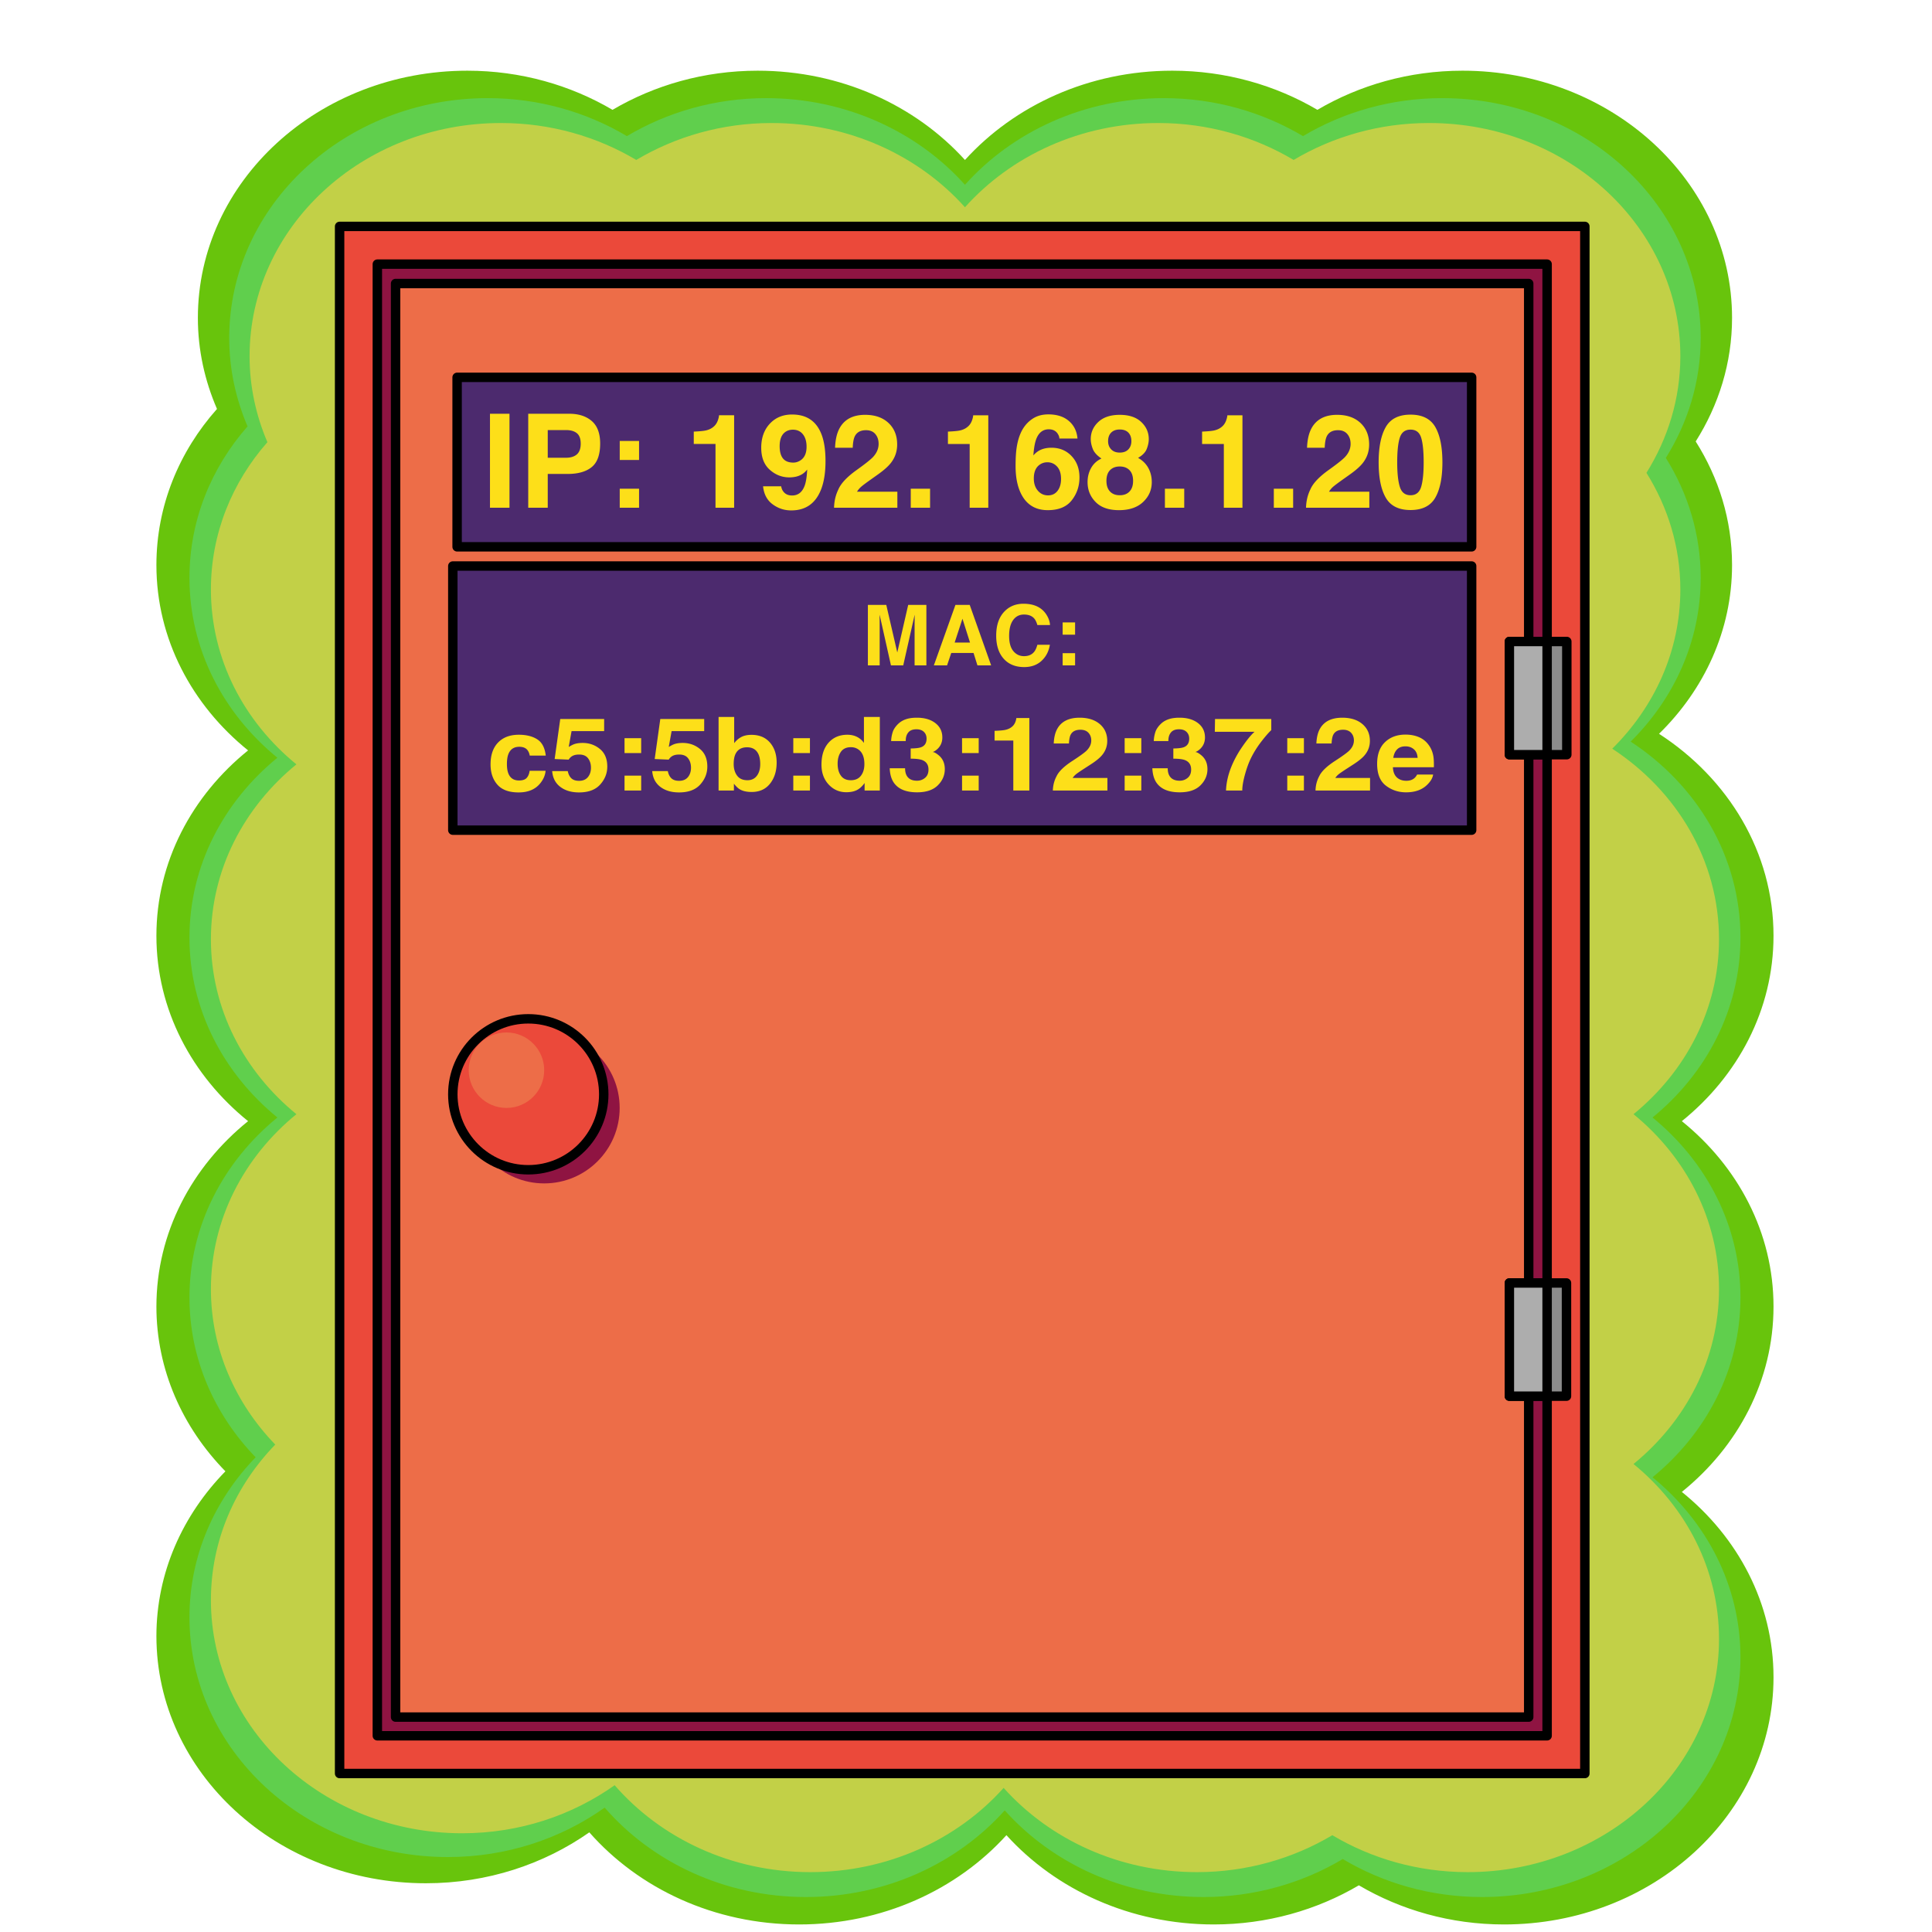 <svg xmlns="http://www.w3.org/2000/svg" xml:space="preserve" stroke-miterlimit="10" style="fill-rule:nonzero;clip-rule:evenodd;stroke-linecap:round;stroke-linejoin:round" viewBox="0 0 1024 1024"><path fill="#68c40c" d="M247.727 37.47c-78.894 0-142.85 58.653-142.85 131.004 0 17.062 3.659 33.325 10.13 48.274-20.058 22.557-32.107 51.355-32.107 82.73 0 39.185 18.857 74.246 48.589 98.253-29.732 24.007-48.59 59.068-48.59 98.253s18.858 74.246 48.59 98.253c-29.732 24.007-48.59 59.068-48.59 98.253 0 33.597 13.899 64.148 36.572 87.336-22.673 23.188-36.571 53.74-36.571 87.336 0 72.352 63.956 131.004 142.85 131.004 32.603 0 62.561-10.125 86.603-26.985C338.539 1000.94 378.594 1020 423.542 1020c44.195 0 83.682-18.41 109.885-47.318C559.63 1001.59 599.116 1020 643.311 1020c28.352 0 54.701-7.68 76.92-20.742C742.449 1012.32 768.799 1020 797.15 1020 876.044 1020 940 961.348 940 888.996c0-39.185-18.857-74.246-48.59-98.253C921.143 766.736 940 731.675 940 692.49s-18.857-74.246-48.59-98.253C921.143 570.23 940 535.169 940 495.984c0-44.274-24.01-83.341-60.677-107.055 23.935-23.425 38.7-54.816 38.7-89.451 0-23.893-7.079-46.215-19.264-65.502 12.184-19.286 19.264-41.608 19.264-65.502 0-72.351-63.956-131.004-142.85-131.004-28.351 0-54.701 7.68-76.919 20.743-22.219-13.063-48.568-20.743-76.919-20.743-44.196 0-83.682 18.41-109.885 47.319C485.247 55.88 445.76 37.47 401.565 37.47c-28.351 0-54.701 7.68-76.919 20.743-22.218-13.063-48.568-20.743-76.919-20.743Z"/><path fill="#60cf4d" d="M258.506 52.015c-75.669 0-137.011 56.916-137.011 127.126 0 16.556 3.51 32.338 9.716 46.844-19.238 21.889-30.795 49.834-30.795 80.281 0 38.025 18.087 72.048 46.604 95.344-28.517 23.296-46.604 57.319-46.604 95.344 0 38.025 18.087 72.047 46.604 95.344-28.517 23.296-46.604 57.319-46.604 95.344 0 32.602 13.33 62.249 35.077 84.75-21.747 22.502-35.077 52.148-35.077 84.75 0 70.21 61.342 127.126 137.012 127.126 31.27 0 60.004-9.826 83.063-26.187 25.115 28.881 63.534 47.369 106.644 47.379 42.389 0 80.261-17.869 105.394-45.922 25.132 28.053 63.004 45.922 105.393 45.922 27.192 0 52.465-7.457 73.775-20.133 21.31 12.676 46.583 20.133 73.775 20.133 75.669 0 137.011-56.921 137.011-127.13 0-38.025-18.086-72.048-46.603-95.344 28.517-23.297 46.603-57.319 46.603-95.344 0-38.025-18.086-72.048-46.603-95.344 28.517-23.297 46.603-57.319 46.603-95.344 0-42.964-23.029-80.874-58.196-103.885 22.956-22.732 37.118-53.194 37.118-86.803 0-23.186-6.79-44.847-18.477-63.563 11.686-18.715 18.477-40.377 18.477-63.562 0-70.21-61.342-127.126-137.011-127.126-27.193 0-52.466 7.453-73.776 20.129-21.31-12.676-46.583-20.129-73.775-20.129-42.389 0-80.261 17.865-105.393 45.918-25.132-28.053-63.005-45.918-105.393-45.918-27.193 0-52.465 7.453-73.776 20.129-21.31-12.676-46.582-20.129-73.775-20.129Z"/><path fill="#c2d047" d="M265.504 65.203c-73.576 0-133.221 55.342-133.221 123.609 0 16.099 3.413 31.443 9.447 45.548-18.705 21.284-29.943 48.456-29.943 78.06 0 36.973 17.587 70.055 45.315 92.707-27.728 22.652-45.315 55.733-45.315 92.706 0 36.973 17.587 70.055 45.315 92.706-27.728 22.652-45.315 55.734-45.315 92.707 0 31.7 12.962 60.527 34.106 82.406-21.144 21.878-34.106 50.705-34.106 82.405 0 68.267 59.645 123.609 133.221 123.609 30.405 0 58.344-9.554 80.765-25.462 24.421 28.082 61.777 46.063 103.695 46.063 41.216 0 78.041-17.37 102.477-44.647 24.437 27.277 61.262 44.647 102.478 44.647 26.44 0 51.014-7.246 71.734-19.571 20.721 12.325 45.295 19.571 71.735 19.571 73.575 0 133.22-55.341 133.22-123.608 0-36.973-17.586-70.055-45.314-92.707 27.728-22.652 45.315-55.733 45.314-92.706 0-36.973-17.586-70.055-45.314-92.707 27.728-22.651 45.315-55.733 45.314-92.706 0-41.775-22.391-78.636-56.586-101.011 22.321-22.103 36.091-51.722 36.091-84.402 0-22.544-6.602-43.606-17.966-61.804 11.363-18.198 17.966-39.26 17.966-61.804 0-68.267-59.645-123.609-133.221-123.609-26.44 0-51.014 7.246-71.734 19.572-20.721-12.326-45.294-19.572-71.735-19.572-41.216 0-78.04 17.37-102.477 44.647-24.437-27.276-61.262-44.647-102.478-44.647-26.44 0-51.013 7.246-71.734 19.572-20.721-12.326-45.294-19.572-71.734-19.572Z"/><path fill="#eb493a" stroke="#000" stroke-linecap="butt" stroke-width="5" d="M180 120h660v820H180V120Z"/><path fill="#8f1442" stroke="#000" stroke-linecap="butt" stroke-width="5" d="M200 140h620v780H200V140Z"/><path fill="#ed6d48" stroke="#000" stroke-linecap="butt" stroke-width="5" d="M209.665 150.271h600.582v759.824H209.665V150.271Z"/><path fill="#4c2a6e" stroke="#000" stroke-linecap="butt" stroke-width="5" d="M240 300h540v140H240V300Z"/><path fill="#fddf19" d="M466.244 352.676H460v-32.067h9.746l5.83 25.214 5.787-25.214H491v32.067h-6.243v-21.69c0-.624.007-1.497.022-2.621.014-1.124.021-1.991.021-2.6l-6.069 26.911h-6.505l-6.026-26.911c0 .609.007 1.476.022 2.6.014 1.124.022 1.997.022 2.621v21.69Zm49.753-6.592h-11.813l-2.219 6.592h-7.005l11.443-32.067h7.57l11.356 32.067h-7.266l-2.066-6.592Zm-1.871-5.526-4.003-12.618-4.134 12.618h8.137Zm37.896 9.725c-2.393 2.19-5.453 3.285-9.18 3.285-4.612 0-8.238-1.48-10.877-4.438-2.64-2.974-3.96-7.049-3.96-12.227 0-5.598 1.501-9.912 4.503-12.944 2.611-2.639 5.932-3.959 9.964-3.959 5.395 0 9.34 1.769 11.835 5.308 1.378 1.987 2.117 3.981 2.219 5.983h-6.701c-.435-1.538-.993-2.698-1.675-3.481-1.218-1.392-3.024-2.089-5.417-2.089-2.436 0-4.358.983-5.765 2.948-1.407 1.965-2.11 4.746-2.11 8.343 0 3.597.743 6.291 2.23 8.082 1.486 1.791 3.375 2.687 5.667 2.687 2.349 0 4.141-.769 5.373-2.306.682-.827 1.248-2.067 1.697-3.72h6.635c-.58 3.495-2.059 6.338-4.438 8.528Zm17.796-4.09v6.483h-6.592v-6.483h6.592Zm-6.592-9.812v-6.483h6.592v6.483h-6.592Zm-273.964 64.096h-8.502a6.335 6.335 0 0 0-1.194-2.914c-.931-1.166-2.377-1.748-4.338-1.748-2.795 0-4.707 1.262-5.736 3.788-.543 1.342-.815 3.125-.815 5.351 0 2.119.272 3.823.815 5.112.99 2.402 2.853 3.603 5.59 3.603 1.942 0 3.32-.477 4.135-1.431.815-.953 1.31-2.189 1.485-3.708h8.473c-.194 2.296-1.107 4.468-2.737 6.516-2.601 3.303-6.454 4.954-11.559 4.954-5.106 0-8.862-1.377-11.269-4.132s-3.61-6.332-3.61-10.729c0-4.962 1.33-8.821 3.989-11.576 2.659-2.755 6.328-4.133 11.006-4.133 3.979 0 7.236.813 9.769 2.438 2.533 1.624 4.032 4.494 4.498 8.609Zm17.732-.556c-1.009 0-1.883.114-2.62.344-1.301.424-2.281 1.21-2.941 2.358l-7.454-.318 2.97-21.219h23.264v6.411h-17.266l-1.514 8.397c1.281-.759 2.281-1.263 2.999-1.51 1.203-.406 2.669-.609 4.397-.609 3.494 0 6.541 1.068 9.142 3.205 2.601 2.137 3.902 5.245 3.902 9.325 0 3.549-1.252 6.719-3.756 9.51-2.504 2.79-6.251 4.185-11.239 4.185-4.018 0-7.318-.98-9.9-2.94-2.582-1.961-4.018-4.742-4.309-8.345h8.269c.33 1.643.961 2.91 1.893 3.802.931.891 2.29 1.337 4.076 1.337 2.057 0 3.625-.658 4.702-1.973 1.078-1.316 1.616-2.972 1.616-4.967 0-1.96-.504-3.616-1.514-4.967-1.009-1.351-2.582-2.026-4.717-2.026Zm32.844 11.178v7.894h-8.823v-7.894h8.823Zm-8.823-11.947v-7.894h8.823v7.894h-8.823Zm29.001.769c-1.01 0-1.883.114-2.621.344-1.3.424-2.281 1.21-2.941 2.358l-7.453-.318 2.969-21.219h23.265v6.411h-17.267l-1.514 8.397c1.282-.759 2.281-1.263 2.999-1.51 1.204-.406 2.669-.609 4.397-.609 3.494 0 6.542 1.068 9.143 3.205 2.601 2.137 3.901 5.245 3.901 9.325 0 3.549-1.252 6.719-3.756 9.51-2.504 2.79-6.25 4.185-11.239 4.185-4.018 0-7.318-.98-9.899-2.94-2.582-1.961-4.019-4.742-4.31-8.345h8.269c.33 1.643.961 2.91 1.893 3.802.932.891 2.291 1.337 4.076 1.337 2.058 0 3.625-.658 4.703-1.973 1.077-1.316 1.616-2.972 1.616-4.967 0-1.96-.505-3.616-1.514-4.967-1.01-1.351-2.582-2.026-4.717-2.026Zm38.375 19.841c-2.62 0-4.726-.477-6.318-1.431-.951-.565-1.98-1.554-3.086-2.967v3.629h-8.124V380h8.269v13.881c1.049-1.342 2.203-2.367 3.465-3.073 1.495-.883 3.397-1.325 5.707-1.325 4.173 0 7.439 1.369 9.798 4.106 2.358 2.738 3.537 6.27 3.537 10.596 0 4.486-1.164 8.204-3.494 11.153-2.329 2.949-5.58 4.424-9.754 4.424Zm4.543-14.782c0-2.048-.292-3.744-.874-5.086-1.106-2.543-3.144-3.815-6.114-3.815-3.009 0-5.076 1.246-6.202 3.736-.583 1.324-.874 3.037-.874 5.139 0 2.472.602 4.521 1.806 6.145 1.203 1.625 3.037 2.437 5.503 2.437 2.135 0 3.794-.785 4.978-2.357 1.185-1.572 1.777-3.638 1.777-6.199Zm26.35 6.119v7.894h-8.822v-7.894h8.822Zm-8.822-11.947v-7.894h8.822v7.894h-8.822ZM466.321 380v38.993h-8.066v-4c-1.184 1.713-2.533 2.958-4.047 3.735-1.514.778-3.397 1.166-5.649 1.166-3.707 0-6.827-1.364-9.361-4.093-2.533-2.728-3.799-6.229-3.799-10.503 0-4.927 1.247-8.804 3.741-11.629 2.494-2.826 5.828-4.239 10.002-4.239 1.921 0 3.63.385 5.124 1.153a9.724 9.724 0 0 1 3.64 3.192V380h8.415Zm-22.362 24.742c0 2.666.582 4.794 1.747 6.384 1.145 1.607 2.892 2.41 5.241 2.41 2.349 0 4.135-.794 5.357-2.384 1.223-1.589 1.835-3.646 1.835-6.172 0-3.532-.98-6.057-2.941-7.576-1.203-.918-2.601-1.378-4.193-1.378-2.426 0-4.207.835-5.343 2.504-1.135 1.669-1.703 3.739-1.703 6.212Zm37.444-16.504c-.932 1.131-1.378 2.641-1.339 4.53h-7.745a17.394 17.394 0 0 1 1.077-5.43c.679-1.501 1.747-2.888 3.203-4.159 1.087-.901 2.378-1.59 3.872-2.066 1.495-.477 3.329-.716 5.503-.716 4.038 0 7.294.95 9.769 2.848 2.475 1.898 3.712 4.446 3.712 7.642 0 2.261-.737 4.168-2.213 5.722-.931.972-1.902 1.634-2.911 1.987.757 0 1.844.592 3.261 1.775 2.116 1.784 3.174 4.221 3.174 7.311 0 3.25-1.238 6.106-3.713 8.57-2.475 2.463-6.139 3.695-10.991 3.695-5.979 0-10.133-1.775-12.462-5.324-1.223-1.89-1.903-4.363-2.038-7.418h8.152c0 1.537.272 2.808.815 3.815 1.01 1.854 2.844 2.781 5.504 2.781 1.63 0 3.052-.507 4.265-1.523 1.213-1.015 1.82-2.477 1.82-4.384 0-2.525-1.126-4.212-3.378-5.06-1.281-.476-3.3-.715-6.056-.715v-5.404c2.698-.035 4.581-.273 5.649-.715 1.844-.742 2.766-2.243 2.766-4.503 0-1.466-.471-2.658-1.412-3.576-.942-.919-2.267-1.378-3.975-1.378-1.96 0-3.397.565-4.309 1.695Zm37.328 22.861v7.894h-8.823v-7.894h8.823Zm-8.823-11.947v-7.894h8.823v7.894h-8.823Zm35.668 19.841h-8.502v-26.49h-9.929v-5.139c2.621-.106 4.455-.265 5.503-.477 1.67-.335 3.028-1.006 4.077-2.013.718-.689 1.261-1.607 1.63-2.755.214-.689.32-1.201.32-1.536h6.901v38.41Zm31.33-30.596c-.99-1.077-2.407-1.616-4.251-1.616-2.524 0-4.242.857-5.154 2.57-.524.989-.835 2.561-.932 4.715h-8.065c.136-3.267.786-5.907 1.951-7.92 2.213-3.833 6.143-5.749 11.792-5.749 4.464 0 8.017 1.126 10.657 3.378 2.64 2.251 3.959 5.232 3.959 8.94 0 2.843-.931 5.369-2.795 7.576-1.223 1.466-3.232 3.1-6.027 4.901l-3.319 2.146c-2.077 1.342-3.499 2.313-4.266 2.914a8.79 8.79 0 0 0-1.936 2.092h18.431v6.649h-28.913c.078-2.755.728-5.271 1.951-7.549 1.184-2.561 3.979-5.272 8.385-8.133 3.824-2.49 6.299-4.273 7.425-5.351 1.728-1.677 2.592-3.514 2.592-5.51 0-1.624-.495-2.975-1.485-4.053Zm28.01 22.702v7.894h-8.823v-7.894h8.823Zm-8.823-11.947v-7.894h8.823v7.894h-8.823Zm24.517-10.914c-.932 1.131-1.379 2.641-1.34 4.53h-7.745a17.423 17.423 0 0 1 1.078-5.43c.679-1.501 1.747-2.888 3.202-4.159 1.087-.901 2.378-1.59 3.873-2.066 1.495-.477 3.329-.716 5.503-.716 4.037 0 7.294.95 9.769 2.848 2.475 1.898 3.712 4.446 3.712 7.642 0 2.261-.738 4.168-2.213 5.722-.932.972-1.902 1.634-2.912 1.987.757 0 1.845.592 3.262 1.775 2.115 1.784 3.173 4.221 3.173 7.311 0 3.25-1.237 6.106-3.712 8.57-2.475 2.463-6.139 3.695-10.992 3.695-5.978 0-10.132-1.775-12.462-5.324-1.223-1.89-1.902-4.363-2.038-7.418h8.153c0 1.537.272 2.808.815 3.815 1.01 1.854 2.844 2.781 5.503 2.781 1.631 0 3.053-.507 4.266-1.523 1.213-1.015 1.82-2.477 1.82-4.384 0-2.525-1.126-4.212-3.378-5.06-1.281-.476-3.3-.715-6.056-.715v-5.404c2.698-.035 4.581-.273 5.648-.715 1.844-.742 2.767-2.243 2.767-4.503 0-1.466-.471-2.658-1.413-3.576-.941-.919-2.266-1.378-3.974-1.378-1.961 0-3.397.565-4.309 1.695Zm48.013 4.689c-2.213 2.861-4.067 5.81-5.561 8.848-1.184 2.384-2.252 5.298-3.203 8.742-.951 3.443-1.427 6.269-1.427 8.476h-8.618c.252-6.887 2.737-14.048 7.454-21.483 3.047-4.609 5.6-7.823 7.657-9.642h-21.051l.116-6.782h29.816v5.907c-1.243 1.113-2.97 3.091-5.183 5.934Zm22.478 18.172v7.894h-8.822v-7.894h8.822Zm-8.822-11.947v-7.894h8.822v7.894h-8.822Zm33.833-10.755c-.99-1.077-2.407-1.616-4.251-1.616-2.523 0-4.241.857-5.153 2.57-.525.989-.835 2.561-.932 4.715h-8.065c.135-3.267.786-5.907 1.95-7.92 2.213-3.833 6.144-5.749 11.793-5.749 4.464 0 8.016 1.126 10.656 3.378 2.64 2.251 3.96 5.232 3.96 8.94 0 2.843-.932 5.369-2.795 7.576-1.223 1.466-3.232 3.1-6.027 4.901l-3.319 2.146c-2.077 1.342-3.499 2.313-4.266 2.914a8.79 8.79 0 0 0-1.936 2.092h18.43v6.649h-28.912c.077-2.755.728-5.271 1.95-7.549 1.185-2.561 3.98-5.272 8.386-8.133 3.824-2.49 6.299-4.273 7.425-5.351 1.727-1.677 2.591-3.514 2.591-5.51 0-1.624-.495-2.975-1.485-4.053Zm43.471 22.12c-.213 1.713-1.193 3.452-2.94 5.218-2.718 2.808-6.523 4.212-11.414 4.212-4.038 0-7.6-1.183-10.686-3.55-3.086-2.366-4.629-6.216-4.629-11.549 0-4.998 1.392-8.83 4.178-11.497 2.785-2.667 6.401-4 10.846-4 2.64 0 5.018.45 7.133 1.351 2.116.901 3.863 2.322 5.241 4.265 1.243 1.713 2.048 3.7 2.417 5.96.214 1.325.301 3.232.262 5.722H738.27c.116 2.896 1.116 4.927 2.999 6.093 1.145.724 2.523 1.086 4.135 1.086 1.708 0 3.096-.442 4.163-1.325.583-.477 1.097-1.139 1.543-1.986h8.473Zm-8.21-8.848c-.136-1.996-.801-3.51-1.995-4.543-1.194-1.033-2.674-1.55-4.44-1.55-1.922 0-3.412.548-4.47 1.643-1.058 1.094-1.722 2.578-1.994 4.45h12.899Z"/><path fill="#8f1442" d="M248.437 587.228c0-22.091 17.909-40 40-40 22.092 0 40 17.909 40 40 0 22.092-17.908 40-40 40-22.091 0-40-17.908-40-40Z"/><path fill="#eb493a" stroke="#000" stroke-linecap="butt" stroke-width="5" d="M240 580c0-22.091 17.909-40 40-40s40 17.909 40 40-17.909 40-40 40-40-17.909-40-40Z"/><path fill="#4c2a6e" stroke="#000" stroke-linecap="butt" stroke-width="5" d="M242.28 200H780v89.824H242.28V200Z"/><path fill="#fddf19" d="M259.697 219.295h10.342v49.815h-10.342v-49.815Zm41.198 31.903h-10.578v17.912h-10.342v-49.815h21.697c5.002 0 8.99 1.284 11.964 3.852 2.974 2.569 4.461 6.546 4.461 11.93 0 5.881-1.487 10.038-4.461 12.471-2.974 2.434-7.221 3.65-12.741 3.65Zm4.866-10.375c1.352-1.194 2.028-3.087 2.028-5.678 0-2.591-.681-4.439-2.045-5.543-1.363-1.104-3.272-1.656-5.728-1.656h-9.699v14.668h9.699c2.456 0 4.371-.597 5.745-1.791Zm32.952 18.216v10.071h-10.241v-10.071h10.241Zm-10.241-15.242v-10.071h10.241v10.071h-10.241Zm60.631 25.313h-9.869v-33.796H367.71v-6.556c3.041-.136 5.17-.338 6.387-.609 1.938-.428 3.515-1.284 4.732-2.568.833-.879 1.464-2.051 1.892-3.515.248-.879.372-1.532.372-1.96h8.01v49.004Zm30.281 1.42c-3.673 0-6.973-1.088-9.902-3.262-2.929-2.174-4.608-5.345-5.036-9.513h9.598c.225 1.442.834 2.613 1.825 3.514.991.902 2.309 1.352 3.954 1.352 3.177 0 5.408-1.757 6.692-5.272.698-1.938 1.138-4.765 1.318-8.483-.879 1.104-1.814 1.949-2.805 2.535-1.803 1.081-4.022 1.622-6.658 1.622-3.898 0-7.356-1.346-10.375-4.038-3.02-2.693-4.529-6.574-4.529-11.643 0-5.25 1.515-9.503 4.545-12.758 3.031-3.256 6.968-4.884 11.812-4.884 7.458 0 12.572 3.301 15.344 9.902 1.577 3.741 2.365 8.664 2.365 14.769 0 5.926-.754 10.871-2.264 14.837-2.884 7.548-8.179 11.322-15.884 11.322Zm-3.38-41.401c-1.847 1.442-2.771 3.887-2.771 7.334 0 2.907.591 5.086 1.774 6.54 1.183 1.453 3.002 2.179 5.458 2.179 1.33 0 2.58-.383 3.752-1.149 2.185-1.396 3.278-3.819 3.278-7.266 0-2.771-.648-4.968-1.943-6.59-1.296-1.622-3.07-2.433-5.323-2.433-1.645 0-3.053.462-4.225 1.385Zm47.957.947c-1.149-1.375-2.794-2.062-4.934-2.062-2.929 0-4.923 1.093-5.982 3.278-.609 1.262-.969 3.267-1.082 6.016h-9.361c.157-4.168.912-7.537 2.264-10.105 2.569-4.889 7.131-7.334 13.687-7.334 5.183 0 9.306 1.437 12.37 4.309 3.064 2.873 4.596 6.675 4.596 11.406 0 3.628-1.081 6.85-3.244 9.666-1.42 1.87-3.752 3.954-6.996 6.252l-3.853 2.738c-2.411 1.712-4.061 2.951-4.951 3.717a10.882 10.882 0 0 0-2.247 2.67h21.393v8.483h-33.56c.09-3.515.845-6.725 2.264-9.632 1.375-3.267 4.619-6.725 9.734-10.375 4.438-3.177 7.311-5.453 8.618-6.827 2.005-2.14 3.007-4.484 3.007-7.03 0-2.072-.574-3.796-1.723-5.17Zm18.757 28.963h10.24v10.071h-10.24v-10.071Zm41.096 10.071h-9.869v-33.796h-11.524v-6.556c3.041-.136 5.171-.338 6.387-.609 1.938-.428 3.515-1.284 4.732-2.568.833-.879 1.464-2.051 1.892-3.515.248-.879.372-1.532.372-1.96h8.01v49.004Zm33.458-31.802c4.348 0 7.914 1.476 10.696 4.427 2.783 2.952 4.174 6.726 4.174 11.322 0 4.574-1.363 8.607-4.089 12.099-2.726 3.492-6.962 5.238-12.708 5.238-6.173 0-10.724-2.579-13.653-7.739-2.276-4.033-3.414-9.238-3.414-15.614 0-3.74.158-6.781.474-9.125.563-4.168 1.656-7.638 3.278-10.409 1.397-2.366 3.227-4.269 5.492-5.711 2.264-1.442 4.973-2.163 8.128-2.163 4.551 0 8.178 1.166 10.882 3.498 2.704 2.331 4.225 5.435 4.562 9.31h-9.598c0-.788-.304-1.656-.912-2.602-1.037-1.532-2.602-2.298-4.698-2.298-3.132 0-5.362 1.757-6.691 5.272-.721 1.938-1.217 4.799-1.487 8.584 1.194-1.419 2.579-2.456 4.156-3.109 1.578-.653 3.38-.98 5.408-.98Zm-6.489 9.193c-1.893 1.464-2.839 3.83-2.839 7.097 0 2.636.71 4.787 2.129 6.455 1.42 1.667 3.222 2.501 5.408 2.501 2.14 0 3.824-.806 5.052-2.417 1.228-1.611 1.842-3.7 1.842-6.269 0-2.861-.698-5.052-2.095-6.573-1.397-1.521-3.11-2.281-5.137-2.281-1.645 0-3.098.495-4.36 1.487Zm29.876 19.534c-2.817-2.884-4.225-6.388-4.225-10.511 0-2.749.625-5.238 1.876-7.469 1.25-2.23 3.081-3.909 5.492-5.035-2.366-1.578-3.904-3.284-4.613-5.121-.71-1.836-1.065-3.554-1.065-5.153 0-3.56 1.341-6.596 4.022-9.109 2.681-2.512 6.466-3.768 11.355-3.768s8.675 1.256 11.356 3.768c2.681 2.513 4.021 5.549 4.021 9.109 0 1.599-.354 3.317-1.064 5.153-.71 1.837-2.248 3.431-4.613 4.783 2.411 1.351 4.224 3.143 5.441 5.373 1.217 2.231 1.825 4.72 1.825 7.469 0 4.123-1.527 7.632-4.579 10.528-3.053 2.895-7.317 4.342-12.792 4.342s-9.621-1.453-12.437-4.359Zm5.779-11.153c0 2.411.625 4.281 1.876 5.61 1.25 1.329 2.979 1.994 5.187 1.994s3.938-.665 5.188-1.994c1.25-1.329 1.876-3.199 1.876-5.61 0-2.501-.637-4.399-1.91-5.695-1.273-1.295-2.991-1.943-5.154-1.943s-3.881.648-5.154 1.943c-1.273 1.296-1.909 3.194-1.909 5.695Zm2.535-16.695c1.081 1.126 2.591 1.69 4.528 1.69 1.96 0 3.476-.564 4.546-1.69 1.07-1.127 1.605-2.58 1.605-4.36 0-1.938-.535-3.453-1.605-4.546-1.07-1.092-2.586-1.639-4.546-1.639-1.937 0-3.453.547-4.545 1.639-1.093 1.093-1.639 2.608-1.639 4.546 0 1.78.552 3.233 1.656 4.36Zm28.456 20.852h10.24v10.071h-10.24v-10.071Zm41.096 10.071h-9.869v-33.796h-11.524v-6.556c3.042-.136 5.171-.338 6.387-.609 1.938-.428 3.515-1.284 4.732-2.568.834-.879 1.464-2.051 1.893-3.515.247-.879.371-1.532.371-1.96h8.01v49.004Zm16.628-10.071h10.24v10.071h-10.24v-10.071Zm38.967-28.963c-1.15-1.375-2.794-2.062-4.935-2.062-2.929 0-4.923 1.093-5.982 3.278-.608 1.262-.968 3.267-1.081 6.016h-9.362c.158-4.168.913-7.537 2.265-10.105 2.568-4.889 7.131-7.334 13.687-7.334 5.182 0 9.305 1.437 12.37 4.309 3.064 2.873 4.596 6.675 4.596 11.406 0 3.628-1.082 6.85-3.245 9.666-1.419 1.87-3.751 3.954-6.995 6.252l-3.853 2.738c-2.411 1.712-4.061 2.951-4.951 3.717a10.908 10.908 0 0 0-2.248 2.67h21.393v8.483H692.22c.09-3.515.845-6.725 2.264-9.632 1.374-3.267 4.619-6.725 9.733-10.375 4.439-3.177 7.311-5.453 8.618-6.827 2.005-2.14 3.008-4.484 3.008-7.03 0-2.072-.574-3.796-1.723-5.17Zm33.491 40.251c-6.241 0-10.617-2.186-13.129-6.557-2.513-4.371-3.769-10.6-3.769-18.689 0-8.088 1.256-14.329 3.769-18.723 2.512-4.393 6.888-6.59 13.129-6.59s10.624 2.197 13.147 6.59c2.501 4.394 3.751 10.635 3.751 18.723 0 8.089-1.256 14.318-3.768 18.689-2.512 4.371-6.889 6.557-13.13 6.557Zm5.644-12.336c.879-2.974 1.318-7.277 1.318-12.91 0-5.903-.445-10.274-1.335-13.113-.889-2.839-2.765-4.258-5.627-4.258-2.861 0-4.754 1.419-5.677 4.258-.924 2.839-1.386 7.21-1.386 13.113 0 5.633.462 9.942 1.386 12.927.923 2.985 2.816 4.478 5.677 4.478 2.862 0 4.743-1.498 5.644-4.495Z"/><g stroke="#000" stroke-linecap="butt" stroke-width="5"><path fill="#8b8b8b" d="M800 680h30.272v60H800v-60Z"/><path fill="#adadad" d="M800 680h20v60h-20v-60Z"/></g><g stroke="#000" stroke-linecap="butt" stroke-width="5"><path fill="#8b8b8b" d="M800 340h30.442v60H800v-60Z"/><path fill="#adadad" d="M800 340h20v60h-20v-60Z"/></g><path fill="#ed6d48" d="M248.437 567.228c0-11.045 8.955-20 20-20 11.046 0 20 8.955 20 20 0 11.046-8.954 20-20 20-11.045 0-20-8.954-20-20Z"/></svg>